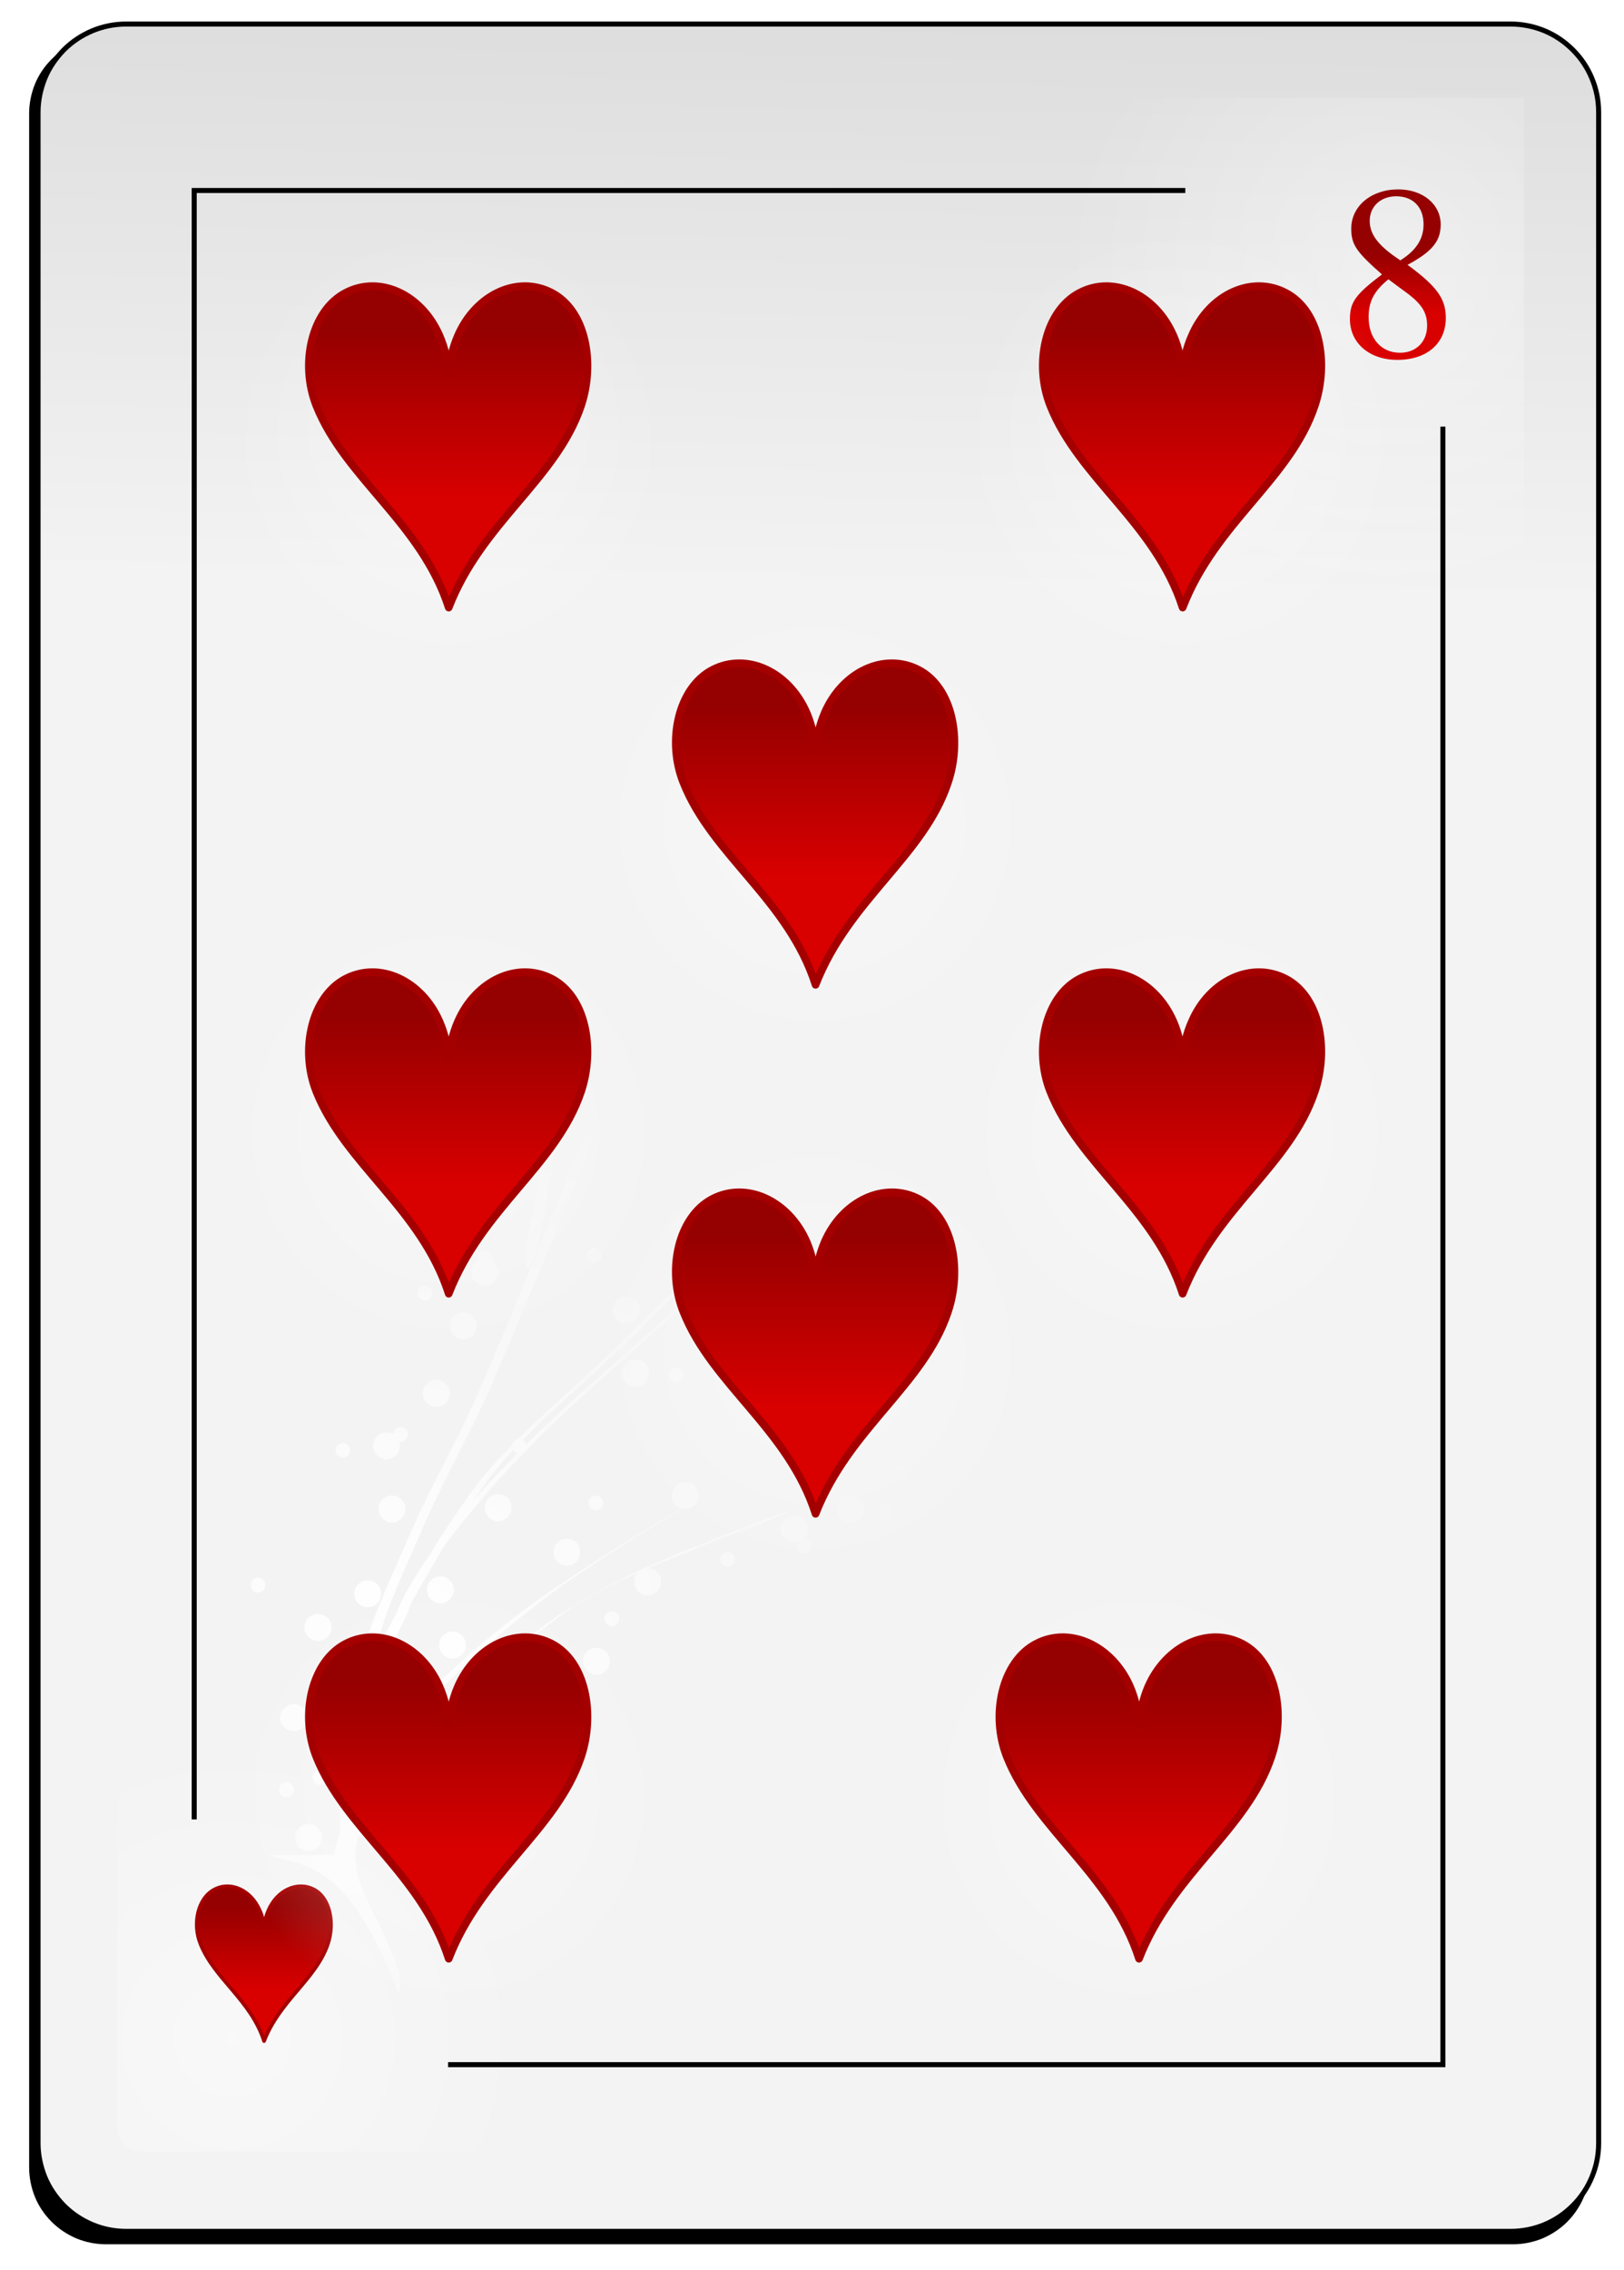 <svg xmlns="http://www.w3.org/2000/svg" viewBox="0 0 73 102" width="73" height="102">
	<defs>
		<filter x="-50%" y="-50%" width="200%" height="200%" id="flt1"> <feGaussianBlur stdDeviation="0.85" /> </filter>
		<linearGradient id="grd1" gradientUnits="userSpaceOnUse"  x1="41.281" y1="26.474" x2="43.426" y2="-89.909">
			<stop offset="0" stop-color="#f3f3f3"  />
			<stop offset="1" stop-color="#8f8f8f"  />
		</linearGradient>
		<radialGradient id="grd2" gradientUnits="userSpaceOnUse"  cx="10.434" cy="91.605" r="13.273">
			<stop offset="0" stop-color="#ffffff"  />
			<stop offset="1" stop-color="#ffffff" stop-opacity="0" />
		</radialGradient>
		<radialGradient id="grd3" gradientUnits="userSpaceOnUse"  cx="62.353" cy="12.548" r="14.639">
			<stop offset="0" stop-color="#ffffff"  />
			<stop offset="1" stop-color="#ffffff" stop-opacity="0" />
		</radialGradient>
		<linearGradient id="grd4" gradientUnits="userSpaceOnUse"  x1="-58.492" y1="89.377" x2="-58.492" y2="85.691">
			<stop offset="0" stop-color="#d90000"  />
			<stop offset="1" stop-color="#950000"  />
		</linearGradient>
		<linearGradient id="grd5" gradientUnits="userSpaceOnUse"  x1="-552.973" y1="14.106" x2="-552.973" y2="11.346">
			<stop offset="0" stop-color="#d90000"  />
			<stop offset="1" stop-color="#950000"  />
		</linearGradient>
		<radialGradient id="grd6" gradientUnits="userSpaceOnUse"  cx="18.013" cy="73.919" r="25.374">
			<stop offset="0" stop-color="#ffffff"  />
			<stop offset="1" stop-color="#ffffff" stop-opacity="0" />
		</radialGradient>
		<radialGradient id="grd7" gradientUnits="userSpaceOnUse"  cx="36.637" cy="37.026" r="9.813">
			<stop offset="0" stop-color="#ffffff"  />
			<stop offset="1" stop-color="#ffffff" stop-opacity="0" />
		</radialGradient>
		<linearGradient id="grd8" gradientUnits="userSpaceOnUse"  x1="-552.971" y1="39.4" x2="-552.971" y2="31.75">
			<stop offset="0" stop-color="#d90000"  />
			<stop offset="1" stop-color="#950000"  />
		</linearGradient>
		<radialGradient id="grd9" gradientUnits="userSpaceOnUse"  cx="20.147" cy="50.903" r="9.813">
			<stop offset="0" stop-color="#ffffff"  />
			<stop offset="1" stop-color="#ffffff" stop-opacity="0" />
		</radialGradient>
		<linearGradient id="grd10" gradientUnits="userSpaceOnUse"  x1="-552.973" y1="53.28" x2="-552.973" y2="45.63">
			<stop offset="0" stop-color="#d90000"  />
			<stop offset="1" stop-color="#950000"  />
		</linearGradient>
		<radialGradient id="grd11" gradientUnits="userSpaceOnUse"  cx="53.137" cy="50.903" r="9.813">
			<stop offset="0" stop-color="#ffffff"  />
			<stop offset="1" stop-color="#ffffff" stop-opacity="0" />
		</radialGradient>
		<linearGradient id="grd12" gradientUnits="userSpaceOnUse"  x1="-552.971" y1="53.28" x2="-552.971" y2="45.63">
			<stop offset="0" stop-color="#d90000"  />
			<stop offset="1" stop-color="#950000"  />
		</linearGradient>
		<radialGradient id="grd13" gradientUnits="userSpaceOnUse"  cx="20.147" cy="80.789" r="9.813">
			<stop offset="0" stop-color="#ffffff"  />
			<stop offset="1" stop-color="#ffffff" stop-opacity="0" />
		</radialGradient>
		<linearGradient id="grd14" gradientUnits="userSpaceOnUse"  x1="-552.973" y1="83.17" x2="-552.973" y2="75.51">
			<stop offset="0" stop-color="#d90000"  />
			<stop offset="1" stop-color="#950000"  />
		</linearGradient>
		<radialGradient id="grd15" gradientUnits="userSpaceOnUse"  cx="51.187" cy="80.789" r="9.813">
			<stop offset="0" stop-color="#ffffff"  />
			<stop offset="1" stop-color="#ffffff" stop-opacity="0" />
		</radialGradient>
		<linearGradient id="grd16" gradientUnits="userSpaceOnUse"  x1="-552.973" y1="83.17" x2="-552.973" y2="75.51">
			<stop offset="0" stop-color="#d90000"  />
			<stop offset="1" stop-color="#950000"  />
		</linearGradient>
		<radialGradient id="grd17" gradientUnits="userSpaceOnUse"  cx="36.637" cy="60.798" r="9.813">
			<stop offset="0" stop-color="#ffffff"  />
			<stop offset="1" stop-color="#ffffff" stop-opacity="0" />
		</radialGradient>
		<linearGradient id="grd18" gradientUnits="userSpaceOnUse"  x1="-552.971" y1="63.18" x2="-552.971" y2="55.52">
			<stop offset="0" stop-color="#d90000"  />
			<stop offset="1" stop-color="#950000"  />
		</linearGradient>
		<radialGradient id="grd19" gradientUnits="userSpaceOnUse"  cx="53.137" cy="20.08" r="9.813">
			<stop offset="0" stop-color="#ffffff"  />
			<stop offset="1" stop-color="#ffffff" stop-opacity="0" />
		</radialGradient>
		<linearGradient id="grd20" gradientUnits="userSpaceOnUse"  x1="-552.971" y1="22.459" x2="-552.971" y2="14.806">
			<stop offset="0" stop-color="#d90000"  />
			<stop offset="1" stop-color="#950000"  />
		</linearGradient>
		<radialGradient id="grd21" gradientUnits="userSpaceOnUse"  cx="20.147" cy="20.08" r="9.813">
			<stop offset="0" stop-color="#ffffff"  />
			<stop offset="1" stop-color="#ffffff" stop-opacity="0" />
		</radialGradient>
		<linearGradient id="grd22" gradientUnits="userSpaceOnUse"  x1="-552.973" y1="22.459" x2="-552.973" y2="14.806">
			<stop offset="0" stop-color="#d90000"  />
			<stop offset="1" stop-color="#950000"  />
		</linearGradient>
	</defs>
	<style>
		tspan { white-space:pre }
		.shp0 { filter: url(#flt1);fill: #000000 } 
		.shp1 { fill: url(#grd1);stroke: #000000;stroke-width: 0.226 } 
		.shp2 { opacity: 0.467;fill: url(#grd2) } 
		.shp3 { opacity: 0.396;fill: url(#grd3) } 
		.shp4 { fill: none;stroke: #000000;stroke-width: 0.226 } 
		.shp5 { fill: url(#grd4);stroke: #a40000;stroke-linejoin:round;stroke-width: 0.165 } 
		.shp6 { fill: url(#grd5) } 
		.shp7 { fill: url(#grd6) } 
		.shp8 { opacity: 0.4;fill: url(#grd7) } 
		.shp9 { fill: url(#grd8);stroke: #a50000;stroke-linejoin:round;stroke-width: 0.343 } 
		.shp10 { opacity: 0.4;fill: url(#grd9) } 
		.shp11 { fill: url(#grd10);stroke: #a50000;stroke-linejoin:round;stroke-width: 0.343 } 
		.shp12 { opacity: 0.4;fill: url(#grd11) } 
		.shp13 { fill: url(#grd12);stroke: #a50000;stroke-linejoin:round;stroke-width: 0.343 } 
		.shp14 { opacity: 0.4;fill: url(#grd13) } 
		.shp15 { fill: url(#grd14);stroke: #a50000;stroke-linejoin:round;stroke-width: 0.343 } 
		.shp16 { opacity: 0.4;fill: url(#grd15) } 
		.shp17 { fill: url(#grd16);stroke: #a50000;stroke-linejoin:round;stroke-width: 0.343 } 
		.shp18 { opacity: 0.4;fill: url(#grd17) } 
		.shp19 { fill: url(#grd18);stroke: #a50000;stroke-linejoin:round;stroke-width: 0.343 } 
		.shp20 { opacity: 0.4;fill: url(#grd19) } 
		.shp21 { fill: url(#grd20);stroke: #a50000;stroke-linejoin:round;stroke-width: 0.343 } 
		.shp22 { opacity: 0.4;fill: url(#grd21) } 
		.shp23 { fill: url(#grd22);stroke: #a50000;stroke-linejoin:round;stroke-width: 0.343 } 
	</style>
	<g id="-e-Heart8">
		<g id="Layer">
			<path id="Layer" fill-rule="evenodd" class="shp0" d="M4.76 1.65L68.01 1.65C68.46 1.65 68.91 1.74 69.33 1.92C69.75 2.09 70.13 2.34 70.45 2.66C70.77 2.98 71.02 3.36 71.2 3.78C71.37 4.2 71.46 4.65 71.46 5.1L71.46 97.39C71.46 97.84 71.37 98.29 71.2 98.71C71.02 99.13 70.77 99.51 70.45 99.83C70.13 100.15 69.75 100.4 69.33 100.58C68.91 100.75 68.46 100.84 68.01 100.84L4.76 100.84C4.31 100.84 3.86 100.75 3.44 100.58C3.02 100.4 2.64 100.15 2.32 99.83C2 99.51 1.74 99.13 1.57 98.71C1.4 98.29 1.31 97.84 1.31 97.39L1.31 5.1C1.31 4.65 1.4 4.2 1.57 3.78C1.74 3.36 2 2.98 2.32 2.66C2.64 2.34 3.02 2.09 3.44 1.92C3.86 1.74 4.31 1.65 4.76 1.65" />
			<path id="Layer" fill-rule="evenodd" class="shp1" d="M5.68 1.08L67.9 1.08C68.42 1.08 68.93 1.18 69.42 1.38C69.9 1.58 70.33 1.87 70.7 2.24C71.07 2.61 71.36 3.04 71.56 3.53C71.76 4.01 71.86 4.52 71.86 5.04L71.86 96.3C71.86 96.82 71.76 97.33 71.56 97.81C71.36 98.3 71.07 98.73 70.7 99.1C70.33 99.47 69.9 99.76 69.42 99.96C68.93 100.16 68.42 100.26 67.9 100.26L5.68 100.26C5.16 100.26 4.64 100.16 4.16 99.96C3.68 99.76 3.24 99.47 2.87 99.1C2.51 98.73 2.21 98.3 2.01 97.81C1.82 97.33 1.71 96.82 1.71 96.3L1.71 5.04C1.71 4.52 1.82 4.01 2.01 3.53C2.21 3.04 2.51 2.61 2.87 2.24C3.24 1.87 3.68 1.58 4.16 1.38C4.64 1.18 5.16 1.08 5.68 1.08" />
			<path id="Layer" class="shp2" d="M30.78 96.67L6.31 96.67C6.17 96.67 6.04 96.64 5.91 96.59C5.78 96.54 5.67 96.46 5.57 96.37C5.48 96.27 5.4 96.16 5.35 96.03C5.3 95.9 5.27 95.77 5.27 95.63L5.27 73.43C5.27 73.29 5.3 73.16 5.35 73.03C5.4 72.91 5.48 72.79 5.57 72.69C5.67 72.6 5.78 72.52 5.91 72.47C6.04 72.42 6.17 72.39 6.31 72.39L30.78 72.39C30.92 72.39 31.05 72.42 31.18 72.47C31.3 72.52 31.42 72.6 31.51 72.69C31.61 72.79 31.69 72.91 31.74 73.03C31.79 73.16 31.82 73.29 31.82 73.43L31.82 95.63C31.82 95.77 31.79 95.9 31.74 96.03C31.69 96.16 31.61 96.27 31.51 96.37C31.42 96.46 31.3 96.54 31.18 96.59C31.05 96.64 30.92 96.67 30.78 96.67" />
			<path id="Layer" class="shp3" d="M39.23 4.41L68.51 4.41L68.51 49.68L39.23 49.68L39.23 4.41Z" />
			<path id="Layer" class="shp4" d="M20.14 92.77L64.86 92.77L64.86 19.17" />
			<path id="Layer" class="shp4" d="M53.28 8.56L8.73 8.56L8.73 81.75" />
		</g>
		<g id="Layer">
			<path id="Layer" class="shp5" d="M9.01 87.34C8.64 86.43 8.9 85.28 9.64 84.9C10.37 84.51 11.28 84.93 11.67 85.83C11.79 86.08 11.85 86.36 11.87 86.65C11.89 86.36 11.96 86.08 12.07 85.83C12.46 84.93 13.37 84.51 14.11 84.9C14.84 85.28 15.05 86.42 14.74 87.34C14.2 88.94 12.58 89.87 11.87 91.71C11.28 89.87 9.63 88.91 9.01 87.34L9.01 87.34Z" />
		</g>
		<path id="Layer" fill-rule="evenodd" class="shp6" d="M63.27 11.9C64.62 12.89 64.99 13.44 64.99 14.29C64.99 15.43 64.14 16.17 62.81 16.17C61.55 16.17 60.68 15.41 60.68 14.34C60.68 13.58 60.92 13.24 62.12 12.33C60.96 11.31 60.74 10.99 60.74 10.27C60.74 9.26 61.64 8.51 62.85 8.51C63.96 8.51 64.76 9.18 64.76 10.09C64.76 10.84 64.37 11.31 63.27 11.9M63.07 13.04L62.41 12.55C61.77 13.07 61.52 13.54 61.52 14.25C61.52 15.21 62.09 15.85 62.93 15.85C63.65 15.85 64.15 15.36 64.15 14.63C64.15 14.01 63.88 13.61 63.07 13.04L63.07 13.04ZM62.95 11.7C62.95 11.7 62.95 11.7 62.95 11.7C62.95 11.7 62.95 11.7 62.95 11.7L62.95 11.7ZM62.95 11.7C63 11.66 63 11.66 63.05 11.63C63.68 11.21 63.99 10.71 63.99 10.08C63.99 9.31 63.52 8.82 62.76 8.82C62.06 8.82 61.57 9.28 61.57 9.92C61.57 10.54 61.96 11.05 62.95 11.7Z" />
		<path id="Layer" fill-rule="evenodd" class="shp7" d="M17.91 89.53C17.91 89.53 17.91 89.53 17.91 89.53C17.91 89.53 17.91 89.53 17.91 89.53L17.91 89.53ZM17.91 89.53C15.61 83.76 14.04 83.93 12.05 83.35L15.02 83.35C15.04 83.25 15.06 83.16 15.08 83.06C15.13 82.81 15.21 82.56 15.28 82.32C15.28 81.99 15.28 81.65 15.28 81.33C15.29 80.61 15.39 79.9 15.49 79.19C15.51 79.01 15.53 78.83 15.56 78.65C15.46 78.57 15.48 78.03 15.74 76.96C15.79 76.75 15.83 76.53 15.88 76.31C15.96 75.81 16.07 75.32 16.18 74.82C16.3 74.23 16.5 73.66 16.68 73.08C16.92 72.4 17.21 71.73 17.49 71.07C17.85 70.25 18.21 69.44 18.56 68.63C19.05 67.53 19.6 66.47 20.14 65.4C20.83 64.09 21.44 62.74 22.02 61.38C22.72 59.73 23.4 58.07 24.09 56.41C24.84 54.64 25.55 52.86 26.23 51.06C26.27 50.94 26.31 50.83 26.35 50.71C26.34 50.68 26.33 50.63 26.33 50.59C26.33 50.47 26.39 50.36 26.49 50.3C27.09 48.62 27.64 46.93 28.16 45.23C28.81 43.08 29.37 40.9 29.8 38.7C30.25 36.14 30.36 33.55 30.33 30.96C30.27 28.85 30.05 26.74 29.8 24.64C29.7 24.74 29.57 24.79 29.41 24.79C29.08 24.79 28.81 24.53 28.81 24.19C28.81 23.86 29.08 23.58 29.41 23.58C29.51 23.58 29.61 23.61 29.69 23.65L29.62 23.09C29.53 22.35 29.42 21.61 29.32 20.87C29.26 20.97 29.15 21.05 29.02 21.05C28.84 21.05 28.69 20.9 28.69 20.71C28.69 20.53 28.84 20.38 29.02 20.38C29.11 20.38 29.19 20.41 29.25 20.47C29.15 19.77 29.04 19.07 28.93 18.38C28.77 17.31 28.79 16.66 28.91 16.5C28.81 16.39 28.75 16.24 28.75 16.08C28.75 15.75 29.02 15.48 29.35 15.48C29.69 15.48 29.96 15.75 29.96 16.08C29.96 16.42 29.69 16.69 29.35 16.69C29.28 16.69 29.22 16.68 29.16 16.66C29.28 16.89 29.4 17.35 29.51 18.05C29.76 19.61 29.99 21.18 30.19 22.76C30.51 25.37 30.82 27.99 30.9 30.63C30.93 33.21 30.83 35.81 30.38 38.37C29.95 40.57 29.39 42.74 28.74 44.89C28.17 46.73 27.59 48.58 26.93 50.39C26.97 50.45 27 50.52 27 50.59C27 50.75 26.89 50.88 26.74 50.92C26.09 52.65 25.4 54.37 24.68 56.07C23.99 57.73 23.31 59.39 22.61 61.04C22.03 62.4 21.43 63.74 20.74 65.05C20.2 66.12 19.66 67.19 19.17 68.28C18.82 69.09 18.45 69.9 18.1 70.71C17.82 71.38 17.53 72.04 17.3 72.73C17.11 73.3 16.92 73.88 16.79 74.47C16.78 74.54 16.77 74.61 16.75 74.68C16.94 74.25 17.13 73.83 17.33 73.41C17.49 73.1 17.65 72.8 17.82 72.49C17.82 72.49 17.82 72.48 17.83 72.47C17.9 72.23 18.04 72 18.14 71.77C18.31 71.42 18.53 71.09 18.72 70.76C18.91 70.44 19.12 70.14 19.34 69.84C19.92 68.84 20.57 67.89 21.25 66.96C21.77 66.23 22.38 65.58 23.01 64.94C23.03 64.8 23.14 64.68 23.28 64.66L23.8 64.15C24.81 63.2 25.84 62.29 26.85 61.35C28.03 60.23 29.18 59.09 30.33 57.93C31.64 56.62 32.83 55.22 33.95 53.74C35.19 52.03 36.24 50.18 37.24 48.33C37.58 47.73 37.89 47.12 38.18 46.5L38.06 46.51C37.73 46.51 37.46 46.24 37.46 45.9C37.46 45.57 37.73 45.3 38.06 45.3C38.29 45.3 38.48 45.42 38.58 45.61C39.07 44.5 39.51 43.37 39.89 42.21L39.96 41.98C39.92 41.71 39.9 41.31 39.92 40.76C39.95 39.83 39.97 38.89 39.94 37.95C39.89 36.27 39.78 34.58 39.55 32.91C39.37 31.77 39.19 30.63 38.86 29.52C38.69 28.96 38.54 28.38 38.29 27.85C38.2 27.71 38.15 27.54 38.02 27.42C36.1 25.73 36.74 25.35 38.64 27.06C38.77 27.17 38.82 27.36 38.91 27.5C39.16 28.03 39.31 28.6 39.48 29.16C39.8 30.28 39.97 31.42 40.15 32.56C40.37 34.24 40.48 35.92 40.53 37.6C40.55 38.31 40.54 39.03 40.52 39.74C40.84 38.25 41.08 36.74 41.26 35.23C41.32 34.56 41.35 33.89 41.36 33.22C41.3 33.25 41.23 33.26 41.15 33.26C40.82 33.26 40.54 32.99 40.54 32.65C40.54 32.32 40.82 32.05 41.15 32.05C41.23 32.05 41.31 32.07 41.38 32.1C41.39 31.07 41.37 30.03 41.33 28.99C41.09 28.92 40.91 28.7 40.91 28.43C40.91 28.17 41.07 27.95 41.3 27.86C41.3 27.75 41.29 27.64 41.29 27.54C41.27 27.12 41.26 26.7 41.24 26.28C41.16 23.94 41.73 23.61 41.82 25.95C41.83 26.37 41.84 26.79 41.86 27.2C41.87 27.45 41.87 27.7 41.88 27.95C42.02 28.06 42.12 28.23 42.12 28.43C42.12 28.61 42.04 28.77 41.91 28.88C41.97 30.89 41.99 32.89 41.84 34.9C41.55 37.25 41.16 39.61 40.47 41.88C39.77 43.99 38.91 46.05 37.82 48C36.82 49.85 35.78 51.69 34.53 53.4C33.42 54.88 32.23 56.28 30.92 57.59C29.78 58.75 28.63 59.89 27.44 61C26.44 61.94 25.41 62.86 24.4 63.8C24.1 64.1 23.79 64.4 23.5 64.7C23.57 64.75 23.63 64.82 23.65 64.91C24.41 64.14 25.22 63.4 26.02 62.67L28.83 60.19C29.81 59.3 30.82 58.43 31.81 57.55C32.94 56.57 34.03 55.56 35.11 54.54C36.32 53.38 37.51 52.19 38.69 50.99C39.94 49.74 41.12 48.41 42.27 47.06C43.14 46.02 43.98 44.94 44.79 43.85C44.78 43.81 44.78 43.77 44.78 43.73C44.78 43.41 45.02 43.16 45.32 43.13L45.93 42.29C47.01 40.81 47.99 39.25 48.91 37.66C48.88 37.67 48.84 37.68 48.8 37.68C48.62 37.68 48.47 37.53 48.47 37.35C48.47 37.17 48.62 37.01 48.8 37.01C48.96 37.01 49.09 37.13 49.13 37.28C49.21 37.13 49.3 36.98 49.39 36.83C50.47 34.83 51.5 32.78 52.18 30.6C52.7 28.7 53 26.75 53.3 24.81C53.67 22.47 54.26 22.13 53.88 24.47C53.57 26.41 53.28 28.36 52.76 30.27C52.08 32.44 51.05 34.49 49.97 36.5C48.92 38.38 47.79 40.21 46.52 41.95C46.22 42.36 45.93 42.77 45.63 43.18C45.84 43.27 45.99 43.48 45.99 43.73C45.99 44.06 45.72 44.33 45.39 44.33C45.2 44.33 45.03 44.25 44.92 44.12C44.25 45 43.57 45.87 42.85 46.72C41.71 48.08 40.53 49.4 39.28 50.66C38.71 51.24 38.14 51.81 37.56 52.38C37.73 52.22 38.04 51.94 38.49 51.55C39.6 50.61 40.71 49.69 41.86 48.81C42.95 47.99 44.05 47.21 45.27 46.6C45.37 46.41 45.57 46.27 45.81 46.27C45.86 46.27 45.92 46.27 45.97 46.29C46.15 46.21 46.34 46.17 46.54 46.15C48.96 45.99 48.5 46.32 46.26 46.48C46.35 46.59 46.41 46.72 46.41 46.87C46.41 47.21 46.14 47.48 45.81 47.48C45.48 47.48 45.2 47.21 45.2 46.87C45.2 46.81 45.22 46.75 45.24 46.7L44.74 46.92C44.33 47.07 43.29 47.85 42.47 48.47C41.31 49.35 40.19 50.27 39.08 51.21C37.94 52.19 37.28 52.69 37.4 52.54C36.84 53.1 36.27 53.65 35.7 54.19C34.62 55.22 33.54 56.23 32.41 57.2C31.42 58.08 30.41 58.95 29.43 59.84C28.5 60.67 27.57 61.5 26.63 62.33C25.77 63.11 24.9 63.89 24.09 64.73C23.37 65.47 22.64 66.2 21.97 66.99C21.45 67.6 20.92 68.22 20.43 68.85L19.91 69.55C19.88 69.6 19.85 69.65 19.83 69.7C19.37 70.47 18.92 71.24 18.49 72.02L18.46 72.11C18.41 72.24 18.37 72.37 18.31 72.49C17.96 73.26 17.66 73.8 17.44 74.11C17.12 74.83 16.83 75.55 16.62 76.31C16.39 77.14 16.18 77.98 16.09 78.84C16.02 79.44 15.94 80.05 15.91 80.66L16.05 80.36C16.37 79.75 16.76 79.17 17.14 78.6C17.45 78.12 17.8 77.67 18.16 77.24C18.08 77.14 18.04 77.01 18.04 76.88C18.04 76.54 18.31 76.27 18.65 76.27C18.76 76.27 18.86 76.3 18.95 76.36C19.53 75.75 20.15 75.2 20.77 74.64C21.58 73.89 22.44 73.21 23.31 72.53C24.34 71.73 25.44 71.02 26.53 70.3C27.78 69.49 29.06 68.71 30.34 67.95L30.64 67.78C30.38 67.71 30.2 67.48 30.2 67.2C30.2 66.87 30.47 66.59 30.81 66.59C31.14 66.59 31.41 66.87 31.41 67.2C31.41 67.53 31.14 67.8 30.81 67.8C30.76 67.8 30.7 67.8 30.66 67.79C29.61 68.42 28.56 69.06 27.53 69.73C26.44 70.44 25.35 71.15 24.32 71.95C23.45 72.62 22.59 73.31 21.79 74.05C21.05 74.71 20.31 75.36 19.65 76.09L19.2 76.63C19.23 76.71 19.25 76.79 19.25 76.88C19.25 77.21 18.98 77.48 18.65 77.48C18.61 77.48 18.58 77.48 18.54 77.47C18.41 77.65 18.29 77.83 18.17 78.01C17.78 78.58 17.4 79.15 17.08 79.76C16.85 80.24 16.62 80.7 16.48 81.21C16.41 81.43 16.33 81.66 16.26 81.89C16.35 81.95 16.41 82.05 16.41 82.17C16.41 82.34 16.27 82.49 16.1 82.5C16.05 82.8 15.97 83.1 15.97 83.4C15.99 83.58 15.98 83.75 16.02 83.93C16.04 84.03 16.04 84.13 16.07 84.23C16.34 85.44 18.44 88.63 17.91 89.53ZM18.17 84.53C18.17 84.34 18.31 84.2 18.5 84.2C18.68 84.2 18.83 84.34 18.83 84.53C18.83 84.71 18.68 84.86 18.5 84.86C18.31 84.86 18.17 84.71 18.17 84.53ZM13.27 82.56C13.27 82.23 13.53 81.95 13.87 81.95C14.2 81.95 14.48 82.23 14.48 82.56C14.48 82.9 14.2 83.17 13.87 83.17C13.53 83.17 13.27 82.9 13.27 82.56ZM16.53 81.83C16.53 81.5 16.8 81.23 17.13 81.23C17.47 81.23 17.74 81.5 17.74 81.83C17.74 82.17 17.47 82.44 17.13 82.44C16.8 82.44 16.53 82.17 16.53 81.83ZM12.54 80.41C12.54 80.23 12.69 80.08 12.87 80.08C13.05 80.08 13.2 80.23 13.2 80.41C13.2 80.6 13.05 80.75 12.87 80.75C12.69 80.75 12.54 80.6 12.54 80.41ZM14.05 79.87C14.05 79.69 14.2 79.54 14.38 79.54C14.57 79.54 14.72 79.69 14.72 79.87C14.72 80.05 14.57 80.2 14.38 80.2C14.2 80.2 14.05 80.05 14.05 79.87ZM19.49 78.87C19.49 78.54 19.76 78.27 20.1 78.27C20.43 78.27 20.7 78.54 20.7 78.87C20.7 79.21 20.43 79.48 20.1 79.48C19.76 79.48 19.49 79.21 19.49 78.87ZM21.18 78.12C21.18 77.93 21.33 77.78 21.52 77.78C21.7 77.78 21.85 77.93 21.85 78.12C21.85 78.3 21.7 78.45 21.52 78.45C21.33 78.45 21.18 78.3 21.18 78.12ZM12.59 77.18C12.59 76.85 12.87 76.57 13.2 76.57C13.54 76.57 13.81 76.85 13.81 77.18C13.81 77.52 13.54 77.78 13.2 77.78C12.87 77.78 12.59 77.52 12.59 77.18ZM13.99 75.42C13.99 75.09 14.26 74.82 14.6 74.82C14.93 74.82 15.2 75.09 15.2 75.42C15.2 75.76 14.93 76.03 14.6 76.03C14.26 76.03 13.99 75.76 13.99 75.42ZM22.1 75.46C22.1 75.27 22.25 75.13 22.43 75.13C22.61 75.13 22.76 75.27 22.76 75.46C22.76 75.64 22.61 75.79 22.43 75.79C22.25 75.79 22.1 75.64 22.1 75.46ZM26.2 74.64C26.2 74.3 26.48 74.04 26.81 74.04C27.15 74.04 27.42 74.3 27.42 74.64C27.42 74.97 27.15 75.25 26.81 75.25C26.48 75.25 26.2 74.97 26.2 74.64ZM19.74 73.92C19.74 73.58 20.01 73.31 20.34 73.31C20.68 73.31 20.94 73.58 20.94 73.92C20.94 74.25 20.68 74.52 20.34 74.52C20.01 74.52 19.74 74.25 19.74 73.92ZM22.71 74.37C22.69 74.36 23.06 74.07 23.93 73.44C24.4 73.09 24.87 72.72 25.37 72.41C26.49 71.74 27.6 71.08 28.79 70.54C29.64 70.16 30.49 69.78 31.36 69.45C31.97 69.2 32.56 68.96 33.18 68.73L33.96 68.43C36.35 67.52 35.73 67.88 33.34 68.79L32.56 69.08C31.95 69.31 31.35 69.56 30.74 69.8C30.2 70.01 29.67 70.24 29.15 70.47C29.46 70.49 29.72 70.75 29.72 71.07C29.72 71.4 29.44 71.68 29.11 71.68C28.78 71.68 28.51 71.4 28.51 71.07C28.51 70.92 28.56 70.79 28.65 70.69L28.18 70.89C27.51 71.15 26.19 71.94 25.98 72.06C25.47 72.37 25.01 72.74 24.54 73.09C23.42 73.91 22.74 74.37 22.71 74.37L22.71 74.37ZM13.68 73.12C13.68 72.79 13.96 72.52 14.29 72.52C14.63 72.52 14.9 72.79 14.9 73.12C14.9 73.46 14.63 73.73 14.29 73.73C13.96 73.73 13.68 73.46 13.68 73.12ZM27.17 72.74C27.17 72.55 27.32 72.4 27.51 72.4C27.69 72.4 27.84 72.55 27.84 72.74C27.84 72.92 27.69 73.07 27.51 73.07C27.32 73.07 27.17 72.92 27.17 72.74ZM15.92 71.61C15.92 71.28 16.2 71.01 16.53 71.01C16.87 71.01 17.13 71.28 17.13 71.61C17.13 71.95 16.87 72.22 16.53 72.22C16.2 72.22 15.92 71.95 15.92 71.61ZM19.19 71.43C19.19 71.1 19.47 70.83 19.8 70.83C20.13 70.83 20.4 71.1 20.4 71.43C20.4 71.77 20.13 72.04 19.8 72.04C19.47 72.04 19.19 71.77 19.19 71.43ZM11.27 71.22C11.27 71.04 11.41 70.89 11.6 70.89C11.78 70.89 11.93 71.04 11.93 71.22C11.93 71.41 11.78 71.55 11.6 71.55C11.41 71.55 11.27 71.41 11.27 71.22ZM32.38 70.07C32.38 69.89 32.53 69.74 32.71 69.74C32.89 69.74 33.04 69.89 33.04 70.07C33.04 70.25 32.89 70.4 32.71 70.4C32.53 70.4 32.38 70.25 32.38 70.07ZM24.88 69.74C24.88 69.4 25.15 69.14 25.48 69.14C25.82 69.14 26.08 69.4 26.08 69.74C26.08 70.07 25.82 70.35 25.48 70.35C25.15 70.35 24.88 70.07 24.88 69.74ZM36.16 69.8C35.98 69.8 35.83 69.65 35.83 69.47C35.83 69.41 35.85 69.34 35.88 69.29C35.82 69.31 35.77 69.31 35.71 69.31C35.37 69.31 35.1 69.05 35.1 68.71C35.1 68.38 35.37 68.1 35.71 68.1C36.04 68.1 36.31 68.38 36.31 68.71C36.31 68.88 36.24 69.03 36.13 69.14L36.16 69.14C36.34 69.14 36.49 69.29 36.49 69.47C36.49 69.65 36.34 69.8 36.16 69.8L36.16 69.8ZM37.64 67.8C37.64 67.47 37.91 67.2 38.24 67.2C38.58 67.2 38.85 67.47 38.85 67.8C38.85 68.13 38.58 68.41 38.24 68.41C37.91 68.41 37.64 68.13 37.64 67.8ZM17.01 67.8C17.01 67.47 17.29 67.2 17.62 67.2C17.96 67.2 18.22 67.47 18.22 67.8C18.22 68.13 17.96 68.41 17.62 68.41C17.29 68.41 17.01 68.13 17.01 67.8ZM21.79 67.74C21.79 67.41 22.06 67.14 22.39 67.14C22.73 67.14 23 67.41 23 67.74C23 68.08 22.73 68.35 22.39 68.35C22.06 68.35 21.79 68.08 21.79 67.74ZM39.45 67.96C39.45 67.77 39.6 67.62 39.79 67.62C39.97 67.62 40.12 67.77 40.12 67.96C40.12 68.14 39.97 68.29 39.79 68.29C39.6 68.29 39.45 68.14 39.45 67.96ZM26.45 67.53C26.45 67.35 26.6 67.2 26.78 67.2C26.97 67.2 27.12 67.35 27.12 67.53C27.12 67.72 26.97 67.86 26.78 67.86C26.6 67.86 26.45 67.72 26.45 67.53ZM21.25 67.47C21.25 67.47 21.25 67.47 21.25 67.47C21.25 67.47 21.25 67.47 21.25 67.47L21.25 67.47ZM21.25 67.47C21.28 67.43 21.32 67.38 21.35 67.34C21.96 66.64 22.61 65.97 23.26 65.31C23.17 65.29 23.1 65.24 23.05 65.16C22.63 65.62 22.22 66.1 21.85 66.61C21.64 66.9 21.45 67.18 21.25 67.47ZM32.75 66.56C32.76 66.55 32.76 66.55 32.77 66.55C32.76 66.55 32.76 66.55 32.75 66.56L32.75 66.56ZM32.77 66.55C33.74 65.99 34.72 65.44 35.7 64.89C35.82 64.82 36.01 64.71 36.17 64.63C35.94 64.54 35.76 64.32 35.76 64.05C35.76 63.72 36.04 63.45 36.37 63.45C36.71 63.45 36.97 63.72 36.97 64.05C36.97 64.1 36.97 64.14 36.96 64.19L39.03 63.02C38.34 63.42 37.65 63.82 36.95 64.21C36.88 64.47 36.65 64.65 36.37 64.65C36.31 64.65 36.26 64.65 36.2 64.63C35.71 64.91 35.21 65.18 34.71 65.45C34.01 65.84 33.35 66.22 32.77 66.55ZM40.18 66.14C40.18 65.96 40.33 65.81 40.51 65.81C40.7 65.81 40.85 65.96 40.85 66.14C40.85 66.32 40.7 66.47 40.51 66.47C40.33 66.47 40.18 66.32 40.18 66.14ZM17.37 65.57C17.04 65.57 16.77 65.29 16.77 64.96C16.77 64.62 17.04 64.36 17.37 64.36C17.48 64.36 17.59 64.38 17.68 64.44C17.69 64.26 17.83 64.11 18.01 64.11C18.19 64.11 18.34 64.27 18.34 64.45C18.34 64.63 18.19 64.78 18.01 64.78C17.99 64.78 17.97 64.78 17.95 64.77C17.97 64.83 17.98 64.89 17.98 64.96C17.98 65.29 17.71 65.57 17.37 65.57L17.37 65.57ZM15.08 65.17C15.08 64.99 15.22 64.84 15.41 64.84C15.59 64.84 15.74 64.99 15.74 65.17C15.74 65.35 15.59 65.5 15.41 65.5C15.22 65.5 15.08 65.35 15.08 65.17ZM19.01 62.6C19.01 62.27 19.28 62 19.62 62C19.95 62 20.22 62.27 20.22 62.6C20.22 62.94 19.95 63.21 19.62 63.21C19.28 63.21 19.01 62.94 19.01 62.6ZM44.84 62.75C44.84 62.57 44.99 62.42 45.17 62.42C45.36 62.42 45.51 62.57 45.51 62.75C45.51 62.94 45.36 63.08 45.17 63.08C44.99 63.08 44.84 62.94 44.84 62.75ZM39.27 62.88L39.3 62.86C39.29 62.87 39.28 62.87 39.27 62.88L39.27 62.88ZM39.3 62.86C40.78 62 42.18 61.03 43.54 60C44.59 59.19 45.59 58.32 46.55 57.41C46.55 57.4 46.55 57.39 46.55 57.38C46.07 57.79 45.57 58.18 45.07 58.57C43.17 60.1 42.57 60.45 44.47 58.92C45.02 58.48 45.58 58.06 46.1 57.6C46.82 56.97 47.55 56.34 48.26 55.7C49.53 54.35 50.64 52.86 51.69 51.33C52.94 49.55 53.86 47.59 54.61 45.57C55.4 43.36 55.72 41.04 55.89 38.71C56.1 36.63 55.92 34.56 55.66 32.5C55.17 28.65 56.12 28.1 56.61 31.96C56.88 34.02 57.06 36.08 56.85 38.16C56.7 40.18 56.45 42.19 55.86 44.13C55.97 44.03 56.12 43.97 56.27 43.97C56.61 43.97 56.87 44.24 56.87 44.58C56.87 44.91 56.61 45.18 56.27 45.18C55.98 45.18 55.74 44.97 55.68 44.7C55.65 44.8 55.62 44.9 55.58 45.01C54.83 47.03 53.91 48.99 52.66 50.76C51.97 51.78 51.25 52.77 50.47 53.72C51.03 53.22 51.58 52.71 52.12 52.2L52.8 51.5C52.86 51.36 52.96 51.25 53.1 51.18C53.55 50.69 53.97 50.18 54.34 49.62C54.91 48.78 55.47 47.93 56.02 47.08C56.56 46.23 57.1 45.37 57.62 44.5C58.07 43.76 58.53 43.01 58.93 42.24C59.14 41.77 59.38 41.3 59.54 40.81C59.61 40.62 59.66 40.43 59.75 40.25C59.98 39.79 60.18 39.43 60.36 39.13C60.16 39.03 60.02 38.83 60.02 38.59C60.02 38.26 60.28 38 60.59 37.99C60.51 37.93 60.45 37.83 60.45 37.71C60.45 37.53 60.59 37.38 60.78 37.38C60.96 37.38 61.11 37.53 61.11 37.71C61.11 37.87 61.01 37.99 60.86 38.03C61.08 38.12 61.23 38.34 61.23 38.59C61.23 38.89 61.01 39.14 60.72 39.18C60.63 39.38 60.51 39.61 60.37 39.89C60.28 40.07 60.23 40.26 60.16 40.45C60 40.94 59.76 41.41 59.54 41.88L59.3 42.33C59.41 42.22 59.55 42.16 59.72 42.16C60.05 42.16 60.32 42.42 60.32 42.76C60.32 43.09 60.05 43.37 59.72 43.37C59.38 43.37 59.12 43.09 59.12 42.76C59.12 42.72 59.12 42.68 59.13 42.64C58.84 43.15 58.53 43.65 58.23 44.15C57.71 45.02 57.17 45.87 56.63 46.72C56.08 47.58 55.52 48.42 54.94 49.26C54.51 49.94 53.99 50.54 53.44 51.12C53.74 51.15 53.98 51.41 53.98 51.72C53.98 52.05 53.7 52.32 53.37 52.32C53.06 52.32 52.81 52.09 52.77 51.8L52.72 51.85C51.77 52.75 50.8 53.62 49.83 54.5L49.78 54.54C49.46 54.9 49.14 55.26 48.8 55.6C48.34 56.07 47.87 56.52 47.39 56.97C47.6 57.07 47.74 57.28 47.74 57.52C47.74 57.85 47.47 58.12 47.14 58.12C46.88 58.12 46.66 57.96 46.57 57.73C45.91 58.32 45.23 58.88 44.52 59.42C43.13 60.48 41.69 61.48 40.18 62.36L39.3 62.86ZM35.59 62.39C35.59 62.21 35.74 62.06 35.92 62.06C36.1 62.06 36.25 62.21 36.25 62.39C36.25 62.58 36.1 62.72 35.92 62.72C35.74 62.72 35.59 62.58 35.59 62.39ZM41.97 62.48L41.91 62.48C41.72 62.48 41.58 62.33 41.58 62.14C41.58 61.96 41.72 61.81 41.91 61.81C42.09 61.81 42.24 61.96 42.24 62.14C42.24 62.31 42.12 62.45 41.97 62.48ZM27.97 61.69C27.97 61.36 28.23 61.09 28.57 61.09C28.9 61.09 29.17 61.36 29.17 61.69C29.17 62.03 28.9 62.3 28.57 62.3C28.23 62.3 27.97 62.03 27.97 61.69ZM30.08 61.78C30.08 61.6 30.23 61.45 30.41 61.45C30.6 61.45 30.74 61.6 30.74 61.78C30.74 61.97 30.6 62.12 30.41 62.12C30.23 62.12 30.08 61.97 30.08 61.78ZM38.85 60.27C38.85 60.09 39 59.94 39.19 59.94C39.37 59.94 39.52 60.09 39.52 60.27C39.52 60.45 39.37 60.6 39.19 60.6C39 60.6 38.85 60.45 38.85 60.27ZM41.58 59.82C41.58 59.48 41.84 59.21 42.18 59.21C42.51 59.21 42.78 59.48 42.78 59.82C42.78 60.15 42.51 60.43 42.18 60.43C41.84 60.43 41.58 60.15 41.58 59.82ZM20.22 59.58C20.22 59.24 20.49 58.97 20.82 58.97C21.16 58.97 21.43 59.24 21.43 59.58C21.43 59.91 21.16 60.18 20.82 60.18C20.49 60.18 20.22 59.91 20.22 59.58ZM49.13 59.25C49.13 59.06 49.28 58.91 49.47 58.91C49.65 58.91 49.8 59.06 49.8 59.25C49.8 59.43 49.65 59.58 49.47 59.58C49.28 59.58 49.13 59.43 49.13 59.25ZM27.54 58.85C27.54 58.52 27.81 58.25 28.14 58.25C28.48 58.25 28.75 58.52 28.75 58.85C28.75 59.18 28.48 59.46 28.14 59.46C27.81 59.46 27.54 59.18 27.54 58.85ZM18.77 58.09C18.77 57.91 18.92 57.76 19.1 57.76C19.28 57.76 19.43 57.91 19.43 58.09C19.43 58.28 19.28 58.43 19.1 58.43C18.92 58.43 18.77 58.28 18.77 58.09ZM42.9 57.76C42.9 57.43 43.17 57.16 43.51 57.16C43.84 57.16 44.11 57.43 44.11 57.76C44.11 58.1 43.84 58.37 43.51 58.37C43.17 58.37 42.9 58.1 42.9 57.76ZM21.79 57.76C21.46 57.76 21.18 57.49 21.18 57.16C21.18 56.93 21.32 56.73 21.51 56.63C21.5 56.6 21.49 56.56 21.49 56.52C21.49 56.34 21.64 56.19 21.82 56.19C22 56.19 22.15 56.34 22.15 56.52C22.15 56.57 22.15 56.62 22.13 56.66C22.29 56.77 22.39 56.95 22.39 57.16C22.39 57.49 22.13 57.76 21.79 57.76L21.79 57.76ZM34.25 56.62C34.25 56.28 34.52 56.01 34.86 56.01C35.19 56.01 35.46 56.28 35.46 56.62C35.46 56.95 35.19 57.22 34.86 57.22C34.52 57.22 34.25 56.95 34.25 56.62ZM23.72 57C23.59 57.01 23.57 56.49 23.78 55.39C24.02 54.13 24.25 52.86 24.39 51.57C24.55 50 24.64 48.41 24.59 46.82C24.52 45.64 24.44 44.45 24.24 43.28C24.11 42.49 23.99 41.69 23.78 40.92C23.69 40.62 23.63 40.32 23.5 40.03C22.41 37.71 23.07 37.34 24.12 39.67C24.25 39.96 24.31 40.26 24.4 40.57C24.6 41.34 24.72 42.14 24.85 42.93C25.05 44.1 25.12 45.29 25.19 46.48C25.24 48.07 25.14 49.65 24.97 51.24C24.83 52.52 24.6 53.79 24.37 55.05C24.13 56.3 23.86 56.99 23.72 57L23.72 57ZM36.31 56.64C36.31 56.46 36.46 56.31 36.64 56.31C36.82 56.31 36.97 56.46 36.97 56.64C36.97 56.83 36.82 56.98 36.64 56.98C36.46 56.98 36.31 56.83 36.31 56.64ZM26.39 56.4C26.39 56.22 26.54 56.07 26.72 56.07C26.9 56.07 27.05 56.22 27.05 56.4C27.05 56.59 26.9 56.74 26.72 56.74C26.54 56.74 26.39 56.59 26.39 56.4ZM30.08 55.04C30.08 54.71 30.35 54.44 30.69 54.44C31.02 54.44 31.29 54.71 31.29 55.04C31.29 55.37 31.02 55.65 30.69 55.65C30.35 55.65 30.08 55.37 30.08 55.04ZM46.96 54.56C46.96 54.22 47.23 53.95 47.56 53.95C47.9 53.95 48.16 54.22 48.16 54.56C48.16 54.89 47.9 55.16 47.56 55.16C47.23 55.16 46.96 54.89 46.96 54.56ZM54.03 53.43C54.03 53.25 54.18 53.1 54.36 53.1C54.55 53.1 54.7 53.25 54.7 53.43C54.7 53.62 54.55 53.77 54.36 53.77C54.18 53.77 54.03 53.62 54.03 53.43ZM42.24 50.32C42.24 49.99 42.51 49.72 42.84 49.72C43.17 49.72 43.45 49.99 43.45 50.32C43.45 50.66 43.17 50.92 42.84 50.92C42.51 50.92 42.24 50.66 42.24 50.32ZM48.95 49.62C48.95 49.44 49.1 49.29 49.28 49.29C49.47 49.29 49.62 49.44 49.62 49.62C49.62 49.81 49.47 49.96 49.28 49.96C49.1 49.96 48.95 49.81 48.95 49.62ZM19.25 48.93C19.25 48.6 19.52 48.32 19.86 48.32C20.19 48.32 20.46 48.6 20.46 48.93C20.46 49.26 20.19 49.54 19.86 49.54C19.52 49.54 19.25 49.26 19.25 48.93ZM34.55 48.69C34.55 48.36 34.83 48.08 35.16 48.08C35.5 48.08 35.76 48.36 35.76 48.69C35.76 49.02 35.5 49.29 35.16 49.29C34.83 49.29 34.55 49.02 34.55 48.69ZM58.15 48.24C58.15 48.05 58.3 47.91 58.48 47.91C58.66 47.91 58.81 48.05 58.81 48.24C58.81 48.42 58.66 48.57 58.48 48.57C58.3 48.57 58.15 48.42 58.15 48.24ZM57.12 47.48C57.12 47.15 57.39 46.87 57.72 46.87C58.06 46.87 58.33 47.15 58.33 47.48C58.33 47.82 58.06 48.08 57.72 48.08C57.39 48.08 57.12 47.82 57.12 47.48ZM38.31 47.3C38.31 46.96 38.58 46.69 38.91 46.69C39.24 46.69 39.52 46.96 39.52 47.3C39.52 47.63 39.24 47.91 38.91 47.91C38.58 47.91 38.31 47.63 38.31 47.3ZM28.33 46.63C28.33 46.3 28.59 46.02 28.93 46.02C29.26 46.02 29.53 46.3 29.53 46.63C29.53 46.97 29.26 47.23 28.93 47.23C28.59 47.23 28.33 46.97 28.33 46.63ZM22.27 44.3C22.27 44.12 22.42 43.97 22.61 43.97C22.79 43.97 22.94 44.12 22.94 44.3C22.94 44.48 22.79 44.64 22.61 44.64C22.42 44.64 22.27 44.48 22.27 44.3ZM25.48 43.91C25.48 43.58 25.75 43.3 26.08 43.3C26.42 43.3 26.69 43.58 26.69 43.91C26.69 44.24 26.42 44.51 26.08 44.51C25.75 44.51 25.48 44.24 25.48 43.91ZM52.16 43.73C52.16 43.39 52.43 43.13 52.76 43.13C53.09 43.13 53.37 43.39 53.37 43.73C53.37 44.06 53.09 44.33 52.76 44.33C52.43 44.33 52.16 44.06 52.16 43.73ZM29.47 43.39C29.47 43.21 29.63 43.06 29.81 43.06C29.99 43.06 30.14 43.21 30.14 43.39C30.14 43.58 29.99 43.73 29.81 43.73C29.63 43.73 29.47 43.58 29.47 43.39ZM37.58 40.58C37.58 40.25 37.85 39.98 38.19 39.98C38.52 39.98 38.79 40.25 38.79 40.58C38.79 40.91 38.52 41.19 38.19 41.19C37.85 41.19 37.58 40.91 37.58 40.58ZM44.72 40.52C44.72 40.19 44.99 39.92 45.32 39.92C45.66 39.92 45.93 40.19 45.93 40.52C45.93 40.86 45.66 41.13 45.32 41.13C44.99 41.13 44.72 40.86 44.72 40.52ZM57.3 39.86C57.3 39.53 57.57 39.25 57.91 39.25C58.24 39.25 58.51 39.53 58.51 39.86C58.51 40.19 58.24 40.46 57.91 40.46C57.57 40.46 57.3 40.19 57.3 39.86ZM27.05 39.37C27.05 39.04 27.33 38.77 27.66 38.77C27.99 38.77 28.26 39.04 28.26 39.37C28.26 39.71 28 39.98 27.66 39.98C27.33 39.98 27.05 39.71 27.05 39.37ZM42.42 39.32C42.42 38.98 42.69 38.71 43.02 38.71C43.36 38.71 43.63 38.98 43.63 39.32C43.63 39.65 43.36 39.92 43.02 39.92C42.69 39.92 42.42 39.65 42.42 39.32ZM30.56 38.25C30.56 38.07 30.72 37.92 30.9 37.92C31.08 37.92 31.23 38.07 31.23 38.25C31.23 38.44 31.08 38.59 30.9 38.59C30.72 38.59 30.56 38.44 30.56 38.25ZM21.85 37.29C21.85 37.1 22 36.95 22.18 36.95C22.37 36.95 22.52 37.1 22.52 37.29C22.52 37.47 22.37 37.62 22.18 37.62C22 37.62 21.85 37.47 21.85 37.29ZM43.81 37.17C43.81 36.98 43.96 36.83 44.14 36.83C44.33 36.83 44.47 36.98 44.47 37.17C44.47 37.35 44.33 37.5 44.14 37.5C43.96 37.5 43.81 37.35 43.81 37.17ZM53.25 36.35C53.25 36.01 53.51 35.75 53.85 35.74C54.18 35.74 54.46 36.01 54.46 36.35C54.46 36.68 54.18 36.95 53.85 36.95C53.51 36.95 53.25 36.68 53.25 36.35ZM37.46 36.38C37.46 36.2 37.61 36.05 37.79 36.05C37.98 36.05 38.12 36.2 38.12 36.38C38.12 36.56 37.98 36.71 37.79 36.71C37.61 36.71 37.46 36.56 37.46 36.38ZM61.23 35.84C61.23 35.65 61.38 35.5 61.56 35.5C61.75 35.5 61.89 35.65 61.89 35.84C61.89 36.02 61.75 36.17 61.56 36.17C61.38 36.17 61.23 36.02 61.23 35.84ZM37.94 35.44C37.94 35.11 38.22 34.83 38.55 34.83C38.88 34.83 39.15 35.11 39.15 35.44C39.15 35.77 38.88 36.05 38.55 36.05C38.22 36.05 37.94 35.77 37.94 35.44ZM47.62 35.26C47.62 34.92 47.89 34.66 48.23 34.66C48.56 34.66 48.83 34.92 48.83 35.26C48.83 35.59 48.56 35.86 48.23 35.86C47.89 35.86 47.62 35.59 47.62 35.26ZM52.04 34.68C52.04 34.5 52.19 34.35 52.37 34.35C52.55 34.35 52.7 34.5 52.7 34.68C52.7 34.87 52.55 35.02 52.37 35.02C52.19 35.02 52.04 34.87 52.04 34.68ZM60.81 34.23C60.81 33.9 61.08 33.62 61.41 33.62C61.75 33.62 62.01 33.9 62.01 34.23C62.01 34.57 61.75 34.83 61.41 34.83C61.08 34.83 60.81 34.57 60.81 34.23ZM29.32 34.83C29.14 34.83 28.99 34.68 28.99 34.5C28.99 34.32 29.14 34.17 29.32 34.17C29.51 34.17 29.65 34.32 29.65 34.5C29.65 34.66 29.54 34.8 29.39 34.83L29.32 34.83ZM56.87 33.54C56.87 33.36 57.02 33.2 57.21 33.2C57.39 33.2 57.54 33.36 57.54 33.54C57.54 33.72 57.39 33.87 57.21 33.87C57.02 33.87 56.87 33.72 56.87 33.54ZM32.38 32.66C32.38 32.32 32.65 32.05 32.98 32.05C33.32 32.05 33.59 32.32 33.59 32.66C33.59 32.99 33.32 33.26 32.98 33.26C32.65 33.26 32.38 32.99 32.38 32.66ZM53.13 32.45C53.13 32.27 53.28 32.11 53.46 32.11C53.64 32.11 53.79 32.27 53.79 32.45C53.79 32.63 53.64 32.78 53.46 32.78C53.28 32.78 53.13 32.63 53.13 32.45ZM43.51 31.93C43.17 31.93 42.9 31.66 42.9 31.33C42.9 30.99 43.17 30.73 43.51 30.73C43.68 30.73 43.83 30.8 43.94 30.91C43.98 30.77 44.11 30.66 44.26 30.66C44.45 30.66 44.59 30.81 44.59 30.99C44.59 31.18 44.45 31.33 44.26 31.33C44.21 31.33 44.15 31.32 44.11 31.29C44.11 31.3 44.11 31.31 44.11 31.33C44.11 31.66 43.84 31.93 43.51 31.93ZM49.68 30.87C49.68 30.69 49.83 30.54 50.01 30.54C50.19 30.54 50.34 30.69 50.34 30.87C50.34 31.06 50.19 31.21 50.01 31.21C49.83 31.21 49.68 31.06 49.68 30.87ZM59.96 30.75C59.96 30.57 60.11 30.42 60.3 30.42C60.48 30.42 60.63 30.57 60.63 30.75C60.63 30.94 60.48 31.09 60.3 31.09C60.11 31.09 59.96 30.94 59.96 30.75ZM57.12 30.42C57.12 30.09 57.39 29.81 57.72 29.81C58.06 29.81 58.33 30.09 58.33 30.42C58.33 30.75 58.06 31.02 57.72 31.02C57.39 31.02 57.12 30.75 57.12 30.42ZM31.83 30.24C31.83 29.9 32.11 29.64 32.44 29.64C32.77 29.64 33.04 29.9 33.04 30.24C33.04 30.57 32.77 30.85 32.44 30.85C32.11 30.85 31.83 30.57 31.83 30.24ZM37.58 30.18C37.36 30.18 37.17 30.05 37.06 29.88C36.98 29.82 36.92 29.72 36.92 29.6C36.92 29.51 36.95 29.43 37.01 29.37C37.1 29.14 37.32 28.97 37.58 28.97C37.91 28.97 38.19 29.24 38.19 29.57C38.19 29.91 37.91 30.18 37.58 30.18L37.58 30.18ZM50.53 29.03C50.53 28.69 50.79 28.43 51.13 28.43C51.46 28.43 51.73 28.69 51.73 29.03C51.73 29.36 51.46 29.64 51.13 29.64C50.79 29.64 50.53 29.36 50.53 29.03ZM28.21 28.43C28.21 28.09 28.47 27.82 28.81 27.82C29.14 27.82 29.41 28.09 29.41 28.43C29.41 28.76 29.14 29.03 28.81 29.03C28.47 29.03 28.21 28.76 28.21 28.43ZM38.67 26.82C38.67 26.64 38.82 26.49 39 26.49C39.19 26.49 39.33 26.64 39.33 26.82C39.33 27.01 39.19 27.15 39 27.15C38.82 27.15 38.67 27.01 38.67 26.82ZM59.05 26.7C59.05 26.52 59.2 26.37 59.38 26.37C59.57 26.37 59.72 26.52 59.72 26.7C59.72 26.89 59.57 27.03 59.38 27.03C59.2 27.03 59.05 26.89 59.05 26.7ZM31.41 26.64C31.41 26.45 31.56 26.31 31.74 26.31C31.92 26.31 32.07 26.45 32.07 26.64C32.07 26.82 31.92 26.97 31.74 26.97C31.56 26.97 31.41 26.82 31.41 26.64ZM54.82 25.25C54.82 25.06 54.97 24.91 55.15 24.91C55.33 24.91 55.48 25.06 55.48 25.25C55.48 25.43 55.33 25.58 55.15 25.58C54.97 25.58 54.82 25.43 54.82 25.25ZM55.85 24.49C55.85 24.16 56.12 23.89 56.45 23.89C56.78 23.89 57.06 24.16 57.06 24.49C57.06 24.82 56.78 25.1 56.45 25.1C56.12 25.1 55.85 24.82 55.85 24.49ZM34.37 24.04C34.37 23.85 34.53 23.7 34.71 23.7C34.89 23.7 35.04 23.85 35.04 24.04C35.04 24.22 34.89 24.37 34.71 24.37C34.53 24.37 34.37 24.22 34.37 24.04ZM36.85 23.53C36.85 23.19 37.13 22.92 37.46 22.92C37.79 22.92 38.06 23.19 38.06 23.53C38.06 23.86 37.79 24.13 37.46 24.13C37.13 24.13 36.85 23.86 36.85 23.53ZM31.65 22.56C31.65 22.23 31.92 21.95 32.26 21.95C32.59 21.95 32.86 22.23 32.86 22.56C32.86 22.89 32.59 23.16 32.26 23.16C31.92 23.16 31.65 22.89 31.65 22.56ZM49.37 22.64C49.37 22.46 49.52 22.31 49.71 22.31C49.89 22.31 50.04 22.46 50.04 22.64C50.04 22.83 49.89 22.98 49.71 22.98C49.52 22.98 49.37 22.83 49.37 22.64ZM41.27 22.31C41.27 21.98 41.54 21.71 41.87 21.71C42.21 21.71 42.48 21.98 42.48 22.31C42.48 22.65 42.21 22.92 41.87 22.92C41.54 22.92 41.27 22.65 41.27 22.31ZM51.98 21.98C51.98 21.8 52.12 21.65 52.31 21.65C52.49 21.65 52.64 21.8 52.64 21.98C52.64 22.16 52.49 22.31 52.31 22.31C52.12 22.31 51.98 22.16 51.98 21.98ZM40.3 20.59C40.3 20.41 40.45 20.26 40.63 20.26C40.82 20.26 40.97 20.41 40.97 20.59C40.97 20.78 40.82 20.93 40.63 20.93C40.45 20.93 40.3 20.78 40.3 20.59ZM27.05 20.13C27.05 19.8 27.33 19.53 27.66 19.53C28 19.53 28.26 19.8 28.26 20.13C28.26 20.47 28 20.74 27.66 20.74C27.33 20.74 27.05 20.47 27.05 20.13ZM50.1 18.96C50.1 18.78 50.25 18.63 50.43 18.63C50.62 18.63 50.77 18.78 50.77 18.96C50.77 19.14 50.62 19.29 50.43 19.29C50.25 19.29 50.1 19.14 50.1 18.96ZM51.98 18.26C51.98 17.93 52.25 17.66 52.58 17.66C52.92 17.66 53.18 17.93 53.18 18.26C53.18 18.59 52.92 18.87 52.58 18.87C52.25 18.87 51.98 18.59 51.98 18.26ZM26.51 17.62C26.51 17.44 26.66 17.29 26.84 17.29C27.02 17.29 27.17 17.44 27.17 17.62C27.17 17.81 27.02 17.96 26.84 17.96C26.66 17.96 26.51 17.81 26.51 17.62ZM52.28 16.36C52.28 16.18 52.43 16.03 52.61 16.03C52.8 16.03 52.94 16.17 52.94 16.36C52.94 16.54 52.8 16.69 52.61 16.69C52.43 16.69 52.28 16.54 52.28 16.36ZM35.64 15.45C35.64 15.26 35.79 15.11 35.98 15.11C36.16 15.11 36.31 15.26 36.31 15.45C36.31 15.63 36.16 15.78 35.98 15.78C35.79 15.78 35.64 15.63 35.64 15.45ZM27.12 13.81C27.12 13.63 27.27 13.48 27.45 13.48C27.63 13.48 27.78 13.63 27.78 13.81C27.78 14 27.63 14.15 27.45 14.15C27.27 14.15 27.12 14 27.12 13.81ZM28.81 12.6C28.81 12.42 28.96 12.27 29.14 12.27C29.32 12.27 29.47 12.42 29.47 12.6C29.47 12.79 29.32 12.94 29.14 12.94C28.96 12.94 28.81 12.79 28.81 12.6Z" />
		<path id="Layer" class="shp8" d="M46.45 37.03C46.45 42.45 42.05 46.84 36.63 46.84C31.22 46.84 26.82 42.45 26.82 37.03C26.82 31.61 31.22 27.21 36.63 27.21C42.05 27.21 46.45 31.61 46.45 37.03Z" />
		<path id="Layer" class="shp9" d="M30.72 35.17C29.96 33.29 30.49 30.9 32.02 30.1C33.55 29.3 35.45 30.16 36.26 32.03C36.49 32.57 36.62 33.15 36.66 33.73C36.7 33.15 36.84 32.57 37.07 32.03C37.88 30.16 39.77 29.3 41.3 30.1C42.83 30.9 43.26 33.26 42.61 35.17C41.5 38.49 38.15 40.42 36.66 44.25C35.44 40.43 32.02 38.44 30.72 35.17L30.72 35.17Z" />
		<path id="Layer" class="shp10" d="M29.96 50.9C29.96 56.32 25.56 60.72 20.14 60.72C14.73 60.72 10.33 56.32 10.33 50.9C10.33 45.48 14.73 41.09 20.14 41.09C25.56 41.09 29.96 45.48 29.96 50.9Z" />
		<path id="Layer" class="shp11" d="M14.22 49.05C13.47 47.17 14 44.78 15.53 43.98C17.06 43.18 18.95 44.04 19.76 45.91C19.99 46.44 20.13 47.03 20.17 47.61C20.21 47.03 20.35 46.44 20.58 45.91C21.39 44.04 23.28 43.18 24.81 43.98C26.34 44.78 26.76 47.13 26.12 49.05C25 52.37 21.65 54.3 20.17 58.13C18.94 54.31 15.53 52.32 14.22 49.05L14.22 49.05Z" />
		<path id="Layer" class="shp12" d="M62.95 50.9C62.95 56.32 58.55 60.72 53.13 60.72C47.72 60.72 43.32 56.32 43.32 50.9C43.32 45.48 47.72 41.09 53.13 41.09C58.55 41.09 62.95 45.48 62.95 50.9Z" />
		<path id="Layer" class="shp13" d="M47.21 49.05C46.46 47.17 46.99 44.78 48.52 43.98C50.05 43.18 51.94 44.04 52.75 45.91C52.98 46.44 53.11 47.03 53.16 47.61C53.2 47.03 53.33 46.44 53.57 45.91C54.37 44.04 56.27 43.18 57.8 43.98C59.33 44.78 59.75 47.13 59.1 49.05C57.99 52.37 54.64 54.3 53.16 58.13C51.93 54.31 48.51 52.32 47.21 49.05L47.21 49.05Z" />
		<path id="Layer" class="shp14" d="M29.96 80.79C29.96 86.21 25.56 90.6 20.14 90.6C14.73 90.6 10.33 86.21 10.33 80.79C10.33 75.37 14.73 70.98 20.14 70.98C25.56 70.98 29.96 75.37 29.96 80.79Z" />
		<path id="Layer" class="shp15" d="M14.22 78.94C13.47 77.05 14 74.66 15.53 73.86C17.06 73.06 18.95 73.93 19.76 75.79C19.99 76.33 20.13 76.91 20.17 77.5C20.21 76.91 20.35 76.33 20.58 75.79C21.39 73.93 23.28 73.06 24.81 73.86C26.34 74.66 26.76 77.02 26.12 78.94C25 82.25 21.65 84.18 20.17 88.01C18.94 84.2 15.53 82.21 14.22 78.94L14.22 78.94Z" />
		<path id="Layer" class="shp16" d="M61 80.79C61 86.21 56.6 90.6 51.18 90.6C45.77 90.6 41.37 86.21 41.37 80.79C41.37 75.37 45.77 70.98 51.18 70.98C56.6 70.98 61 75.37 61 80.79Z" />
		<path id="Layer" class="shp17" d="M45.26 78.94C44.51 77.05 45.04 74.66 46.57 73.86C48.09 73.06 49.99 73.93 50.8 75.79C51.03 76.33 51.16 76.91 51.2 77.5C51.25 76.91 51.38 76.33 51.61 75.79C52.42 73.93 54.32 73.06 55.85 73.86C57.38 74.66 57.8 77.02 57.15 78.94C56.04 82.25 52.69 84.18 51.2 88.01C49.98 84.2 46.56 82.21 45.26 78.94L45.26 78.94Z" />
		<path id="Layer" class="shp18" d="M46.45 60.8C46.45 66.22 42.05 70.61 36.63 70.61C31.22 70.61 26.82 66.22 26.82 60.8C26.82 55.38 31.22 50.99 36.63 50.99C42.05 50.99 46.45 55.38 46.45 60.8Z" />
		<path id="Layer" class="shp19" d="M30.72 58.95C29.96 57.06 30.49 54.67 32.02 53.87C33.55 53.07 35.45 53.94 36.26 55.8C36.49 56.34 36.62 56.92 36.66 57.51C36.7 56.92 36.84 56.34 37.07 55.8C37.88 53.94 39.77 53.07 41.3 53.87C42.83 54.67 43.26 57.03 42.61 58.95C41.5 62.26 38.15 64.19 36.66 68.02C35.44 64.21 32.02 62.22 30.72 58.95L30.72 58.95Z" />
		<path id="Layer" class="shp20" d="M62.95 20.08C62.95 25.5 58.55 29.89 53.13 29.89C47.72 29.89 43.32 25.5 43.32 20.08C43.32 14.66 47.72 10.27 53.13 10.27C58.55 10.27 62.95 14.66 62.95 20.08Z" />
		<path id="Layer" class="shp21" d="M47.21 18.23C46.46 16.34 46.99 13.96 48.52 13.16C50.05 12.35 51.94 13.22 52.75 15.09C52.98 15.62 53.11 16.2 53.16 16.79C53.2 16.2 53.33 15.62 53.57 15.09C54.37 13.22 56.27 12.35 57.8 13.16C59.33 13.96 59.75 16.31 59.1 18.23C57.99 21.55 54.64 23.47 53.16 27.3C51.93 23.49 48.51 21.5 47.21 18.23L47.21 18.23Z" />
		<path id="Layer" class="shp22" d="M29.96 20.08C29.96 25.5 25.56 29.89 20.14 29.89C14.73 29.89 10.33 25.5 10.33 20.08C10.33 14.66 14.73 10.27 20.14 10.27C25.56 10.27 29.96 14.66 29.96 20.08Z" />
		<path id="Layer" class="shp23" d="M14.22 18.23C13.47 16.34 14 13.96 15.53 13.16C17.06 12.35 18.95 13.22 19.76 15.09C19.99 15.62 20.13 16.2 20.17 16.79C20.21 16.2 20.35 15.62 20.58 15.09C21.39 13.22 23.28 12.35 24.81 13.16C26.34 13.96 26.76 16.31 26.12 18.23C25 21.55 21.65 23.47 20.17 27.3C18.94 23.49 15.53 21.5 14.22 18.23L14.22 18.23Z" />
	</g>
</svg>